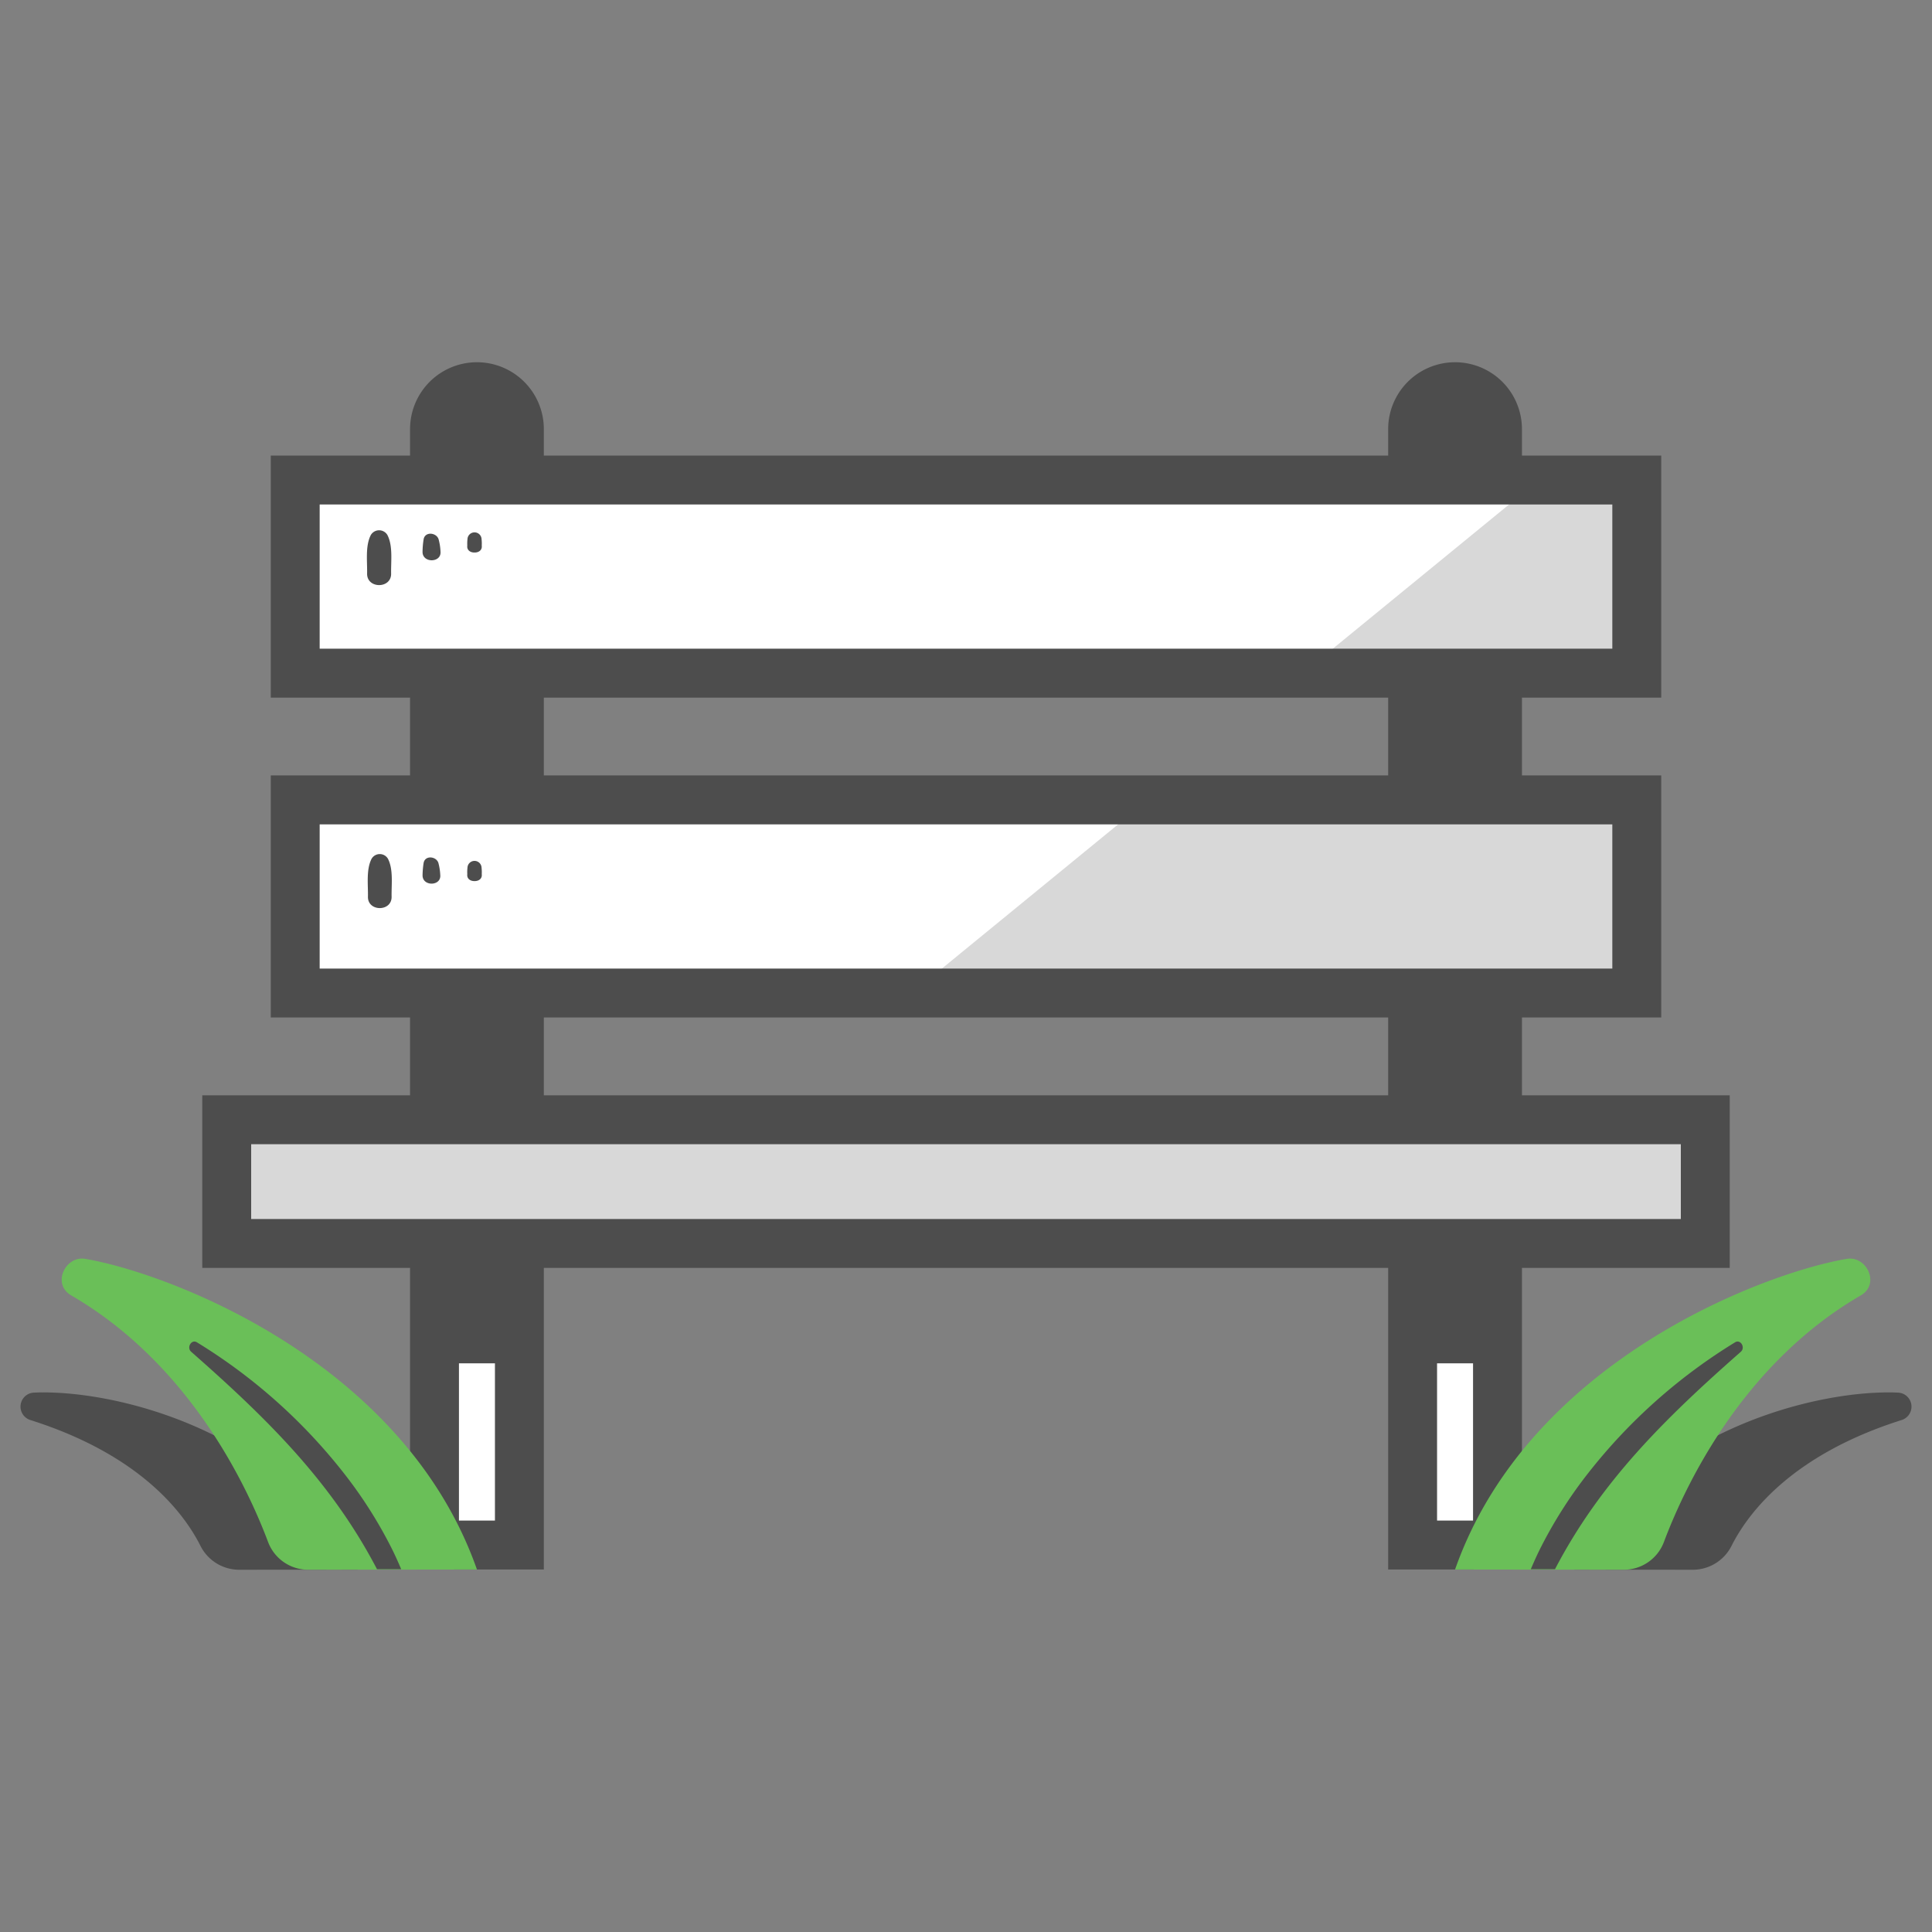 <svg xmlns="http://www.w3.org/2000/svg" viewBox="0 0 512 512"><rect x="0" y="0" width="512" height="512" fill="#808080" stroke="none"/><title>Bench</title><g id="bench_chair" data-name="bench,chair"><path d="M137.644,409.452h-22.497V113.728A11.248,11.248,0,0,1,126.396,102.48h0a11.248,11.248,0,0,1,11.248,11.248Z" style="fill:#fff"/><path d="M396.853,409.452h-22.497V113.728a11.248,11.248,0,0,1,11.249-11.248h0a11.248,11.248,0,0,1,11.248,11.248Z" style="fill:#fff"/><rect x="78.236" y="127.219" width="355.529" height="51.178" style="fill:#fff"/><rect x="78.236" y="211.982" width="355.529" height="51.178" style="fill:#fff"/><rect x="60.084" y="296.746" width="391.834" height="32.786" style="fill:#d8d8d8"/><path d="M98.281,141.77c-1.511,2.896-.925,7.009-.994,10.211-.089,4.096,6.454,4.103,6.365,0-.069-3.199.517-7.316-.994-10.211A2.552,2.552,0,0,0,98.281,141.77Z" style="fill:#4d4d4d"/><path d="M112.267,142.907a22.171,22.171,0,0,0-.287,3.275c-.094,3.097,5.025,3.028,4.761,0a14.979,14.979,0,0,0-.509-3.275C115.666,141.122,112.645,140.786,112.267,142.907Z" style="fill:#4d4d4d"/><path d="M125.754,146.419c1.037.035,2.076-.583,1.917-1.827a10.711,10.711,0,0,0-.051-1.716,1.868,1.868,0,0,0-3.733,0,10.723,10.723,0,0,0-.051,1.716C123.675,145.836,124.716,146.455,125.754,146.419Z" style="fill:#4d4d4d"/><path d="M98.487,227.56c-1.488,2.853-.911,6.907-.98,10.063-.087,4.036,6.36,4.043,6.272,0-.068-3.152.509-7.209-.979-10.063A2.515,2.515,0,0,0,98.487,227.56Z" style="fill:#4d4d4d"/><path d="M112.269,228.68a21.941,21.941,0,0,0-.283,3.228c-.092,3.052,4.952,2.985,4.691,0a14.766,14.766,0,0,0-.501-3.228C115.62,226.921,112.642,226.59,112.269,228.68Z" style="fill:#4d4d4d"/><path d="M123.886,229.953a10.719,10.719,0,0,0-.051,1.715c-.159,1.243.881,1.862,1.919,1.827,1.037.035,2.076-.583,1.917-1.827a10.708,10.708,0,0,0-.051-1.715A1.868,1.868,0,0,0,123.886,229.953Z" style="fill:#4d4d4d"/><polygon points="241.687 263.161 433.765 263.161 433.765 211.982 304.235 211.982 241.687 263.161" style="fill:#d8d8d8"/><polygon points="345.281 178.397 433.765 178.397 433.765 127.218 407.828 127.218 345.281 178.397" style="fill:#d8d8d8"/><path d="M403.332,290.267V269.641h36.911v-64.14H403.332V184.875h36.911V120.739H403.332v-7.012a17.727,17.727,0,0,0-35.455,0v7.012H144.124v-7.012a17.728,17.728,0,0,0-35.456,0v7.012H71.755V184.875h36.913v20.626H71.755v64.14h36.913v20.627H53.603v45.745h55.065V415.93H144.124v-79.918H367.877V415.93h35.455v-79.918h55.065V290.267ZM131.164,402.97h-9.535V361.3h9.535Zm259.207,0h-9.534V361.3h9.534ZM84.716,171.915V133.7H427.282v38.215H84.716Zm59.408,12.96H367.877v20.626H144.124ZM84.716,256.68V218.461H427.282V256.68H84.716Zm59.408,12.96H367.877v20.627H144.124Zm301.312,53.411H66.564V303.228H445.437Z" style="fill:#4d4d4d"/><path d="M503.024,369.061c-20.553-.94-65.417,9.459-85.811,46.916L448.682,416a11.501,11.501,0,0,0,10.237-6.421c4.389-8.668,15.979-24.076,45.074-33.269A3.717,3.717,0,0,0,503.024,369.061Z" style="fill:#4d4d4d"/><path d="M430.313,415.995a11.345,11.345,0,0,0,10.65-7.372c5.458-14.538,20.62-47.042,52.173-65.332,5.19-3.009,1.535-10.563-3.699-9.682-21.852,3.677-84.403,27.031-103.833,82.326Z" style="fill:#6abf58"/><path d="M407.913,410.915a118.79,118.79,0,0,1,13.025-20.591,146.752,146.752,0,0,1,38.867-34.592c1.464-.9,2.812,1.375,1.525,2.507-20.024,17.608-37.133,34.395-49.243,57.619l-6.406-.009C406.39,414.181,407.125,412.525,407.913,410.915Z" style="fill:#4d4d4d"/><path d="M8.976,369.061c20.552-.94,65.417,9.459,85.811,46.916L63.318,416a11.501,11.501,0,0,1-10.237-6.421c-4.389-8.668-15.979-24.076-45.074-33.269A3.717,3.717,0,0,1,8.976,369.061Z" style="fill:#4d4d4d"/><path d="M81.686,415.995a11.345,11.345,0,0,1-10.65-7.372C65.579,394.084,50.416,361.58,18.864,343.29c-5.191-3.009-1.535-10.563,3.699-9.682,21.852,3.677,84.403,27.031,103.833,82.326Z" style="fill:#6abf58"/><path d="M104.087,410.915a118.79,118.79,0,0,0-13.025-20.591,146.738,146.738,0,0,0-38.868-34.592c-1.463-.9-2.811,1.375-1.525,2.507,20.024,17.608,37.132,34.395,49.243,57.619l6.406-.009C105.61,414.181,104.876,412.525,104.087,410.915Z" style="fill:#4d4d4d"/></g></svg>